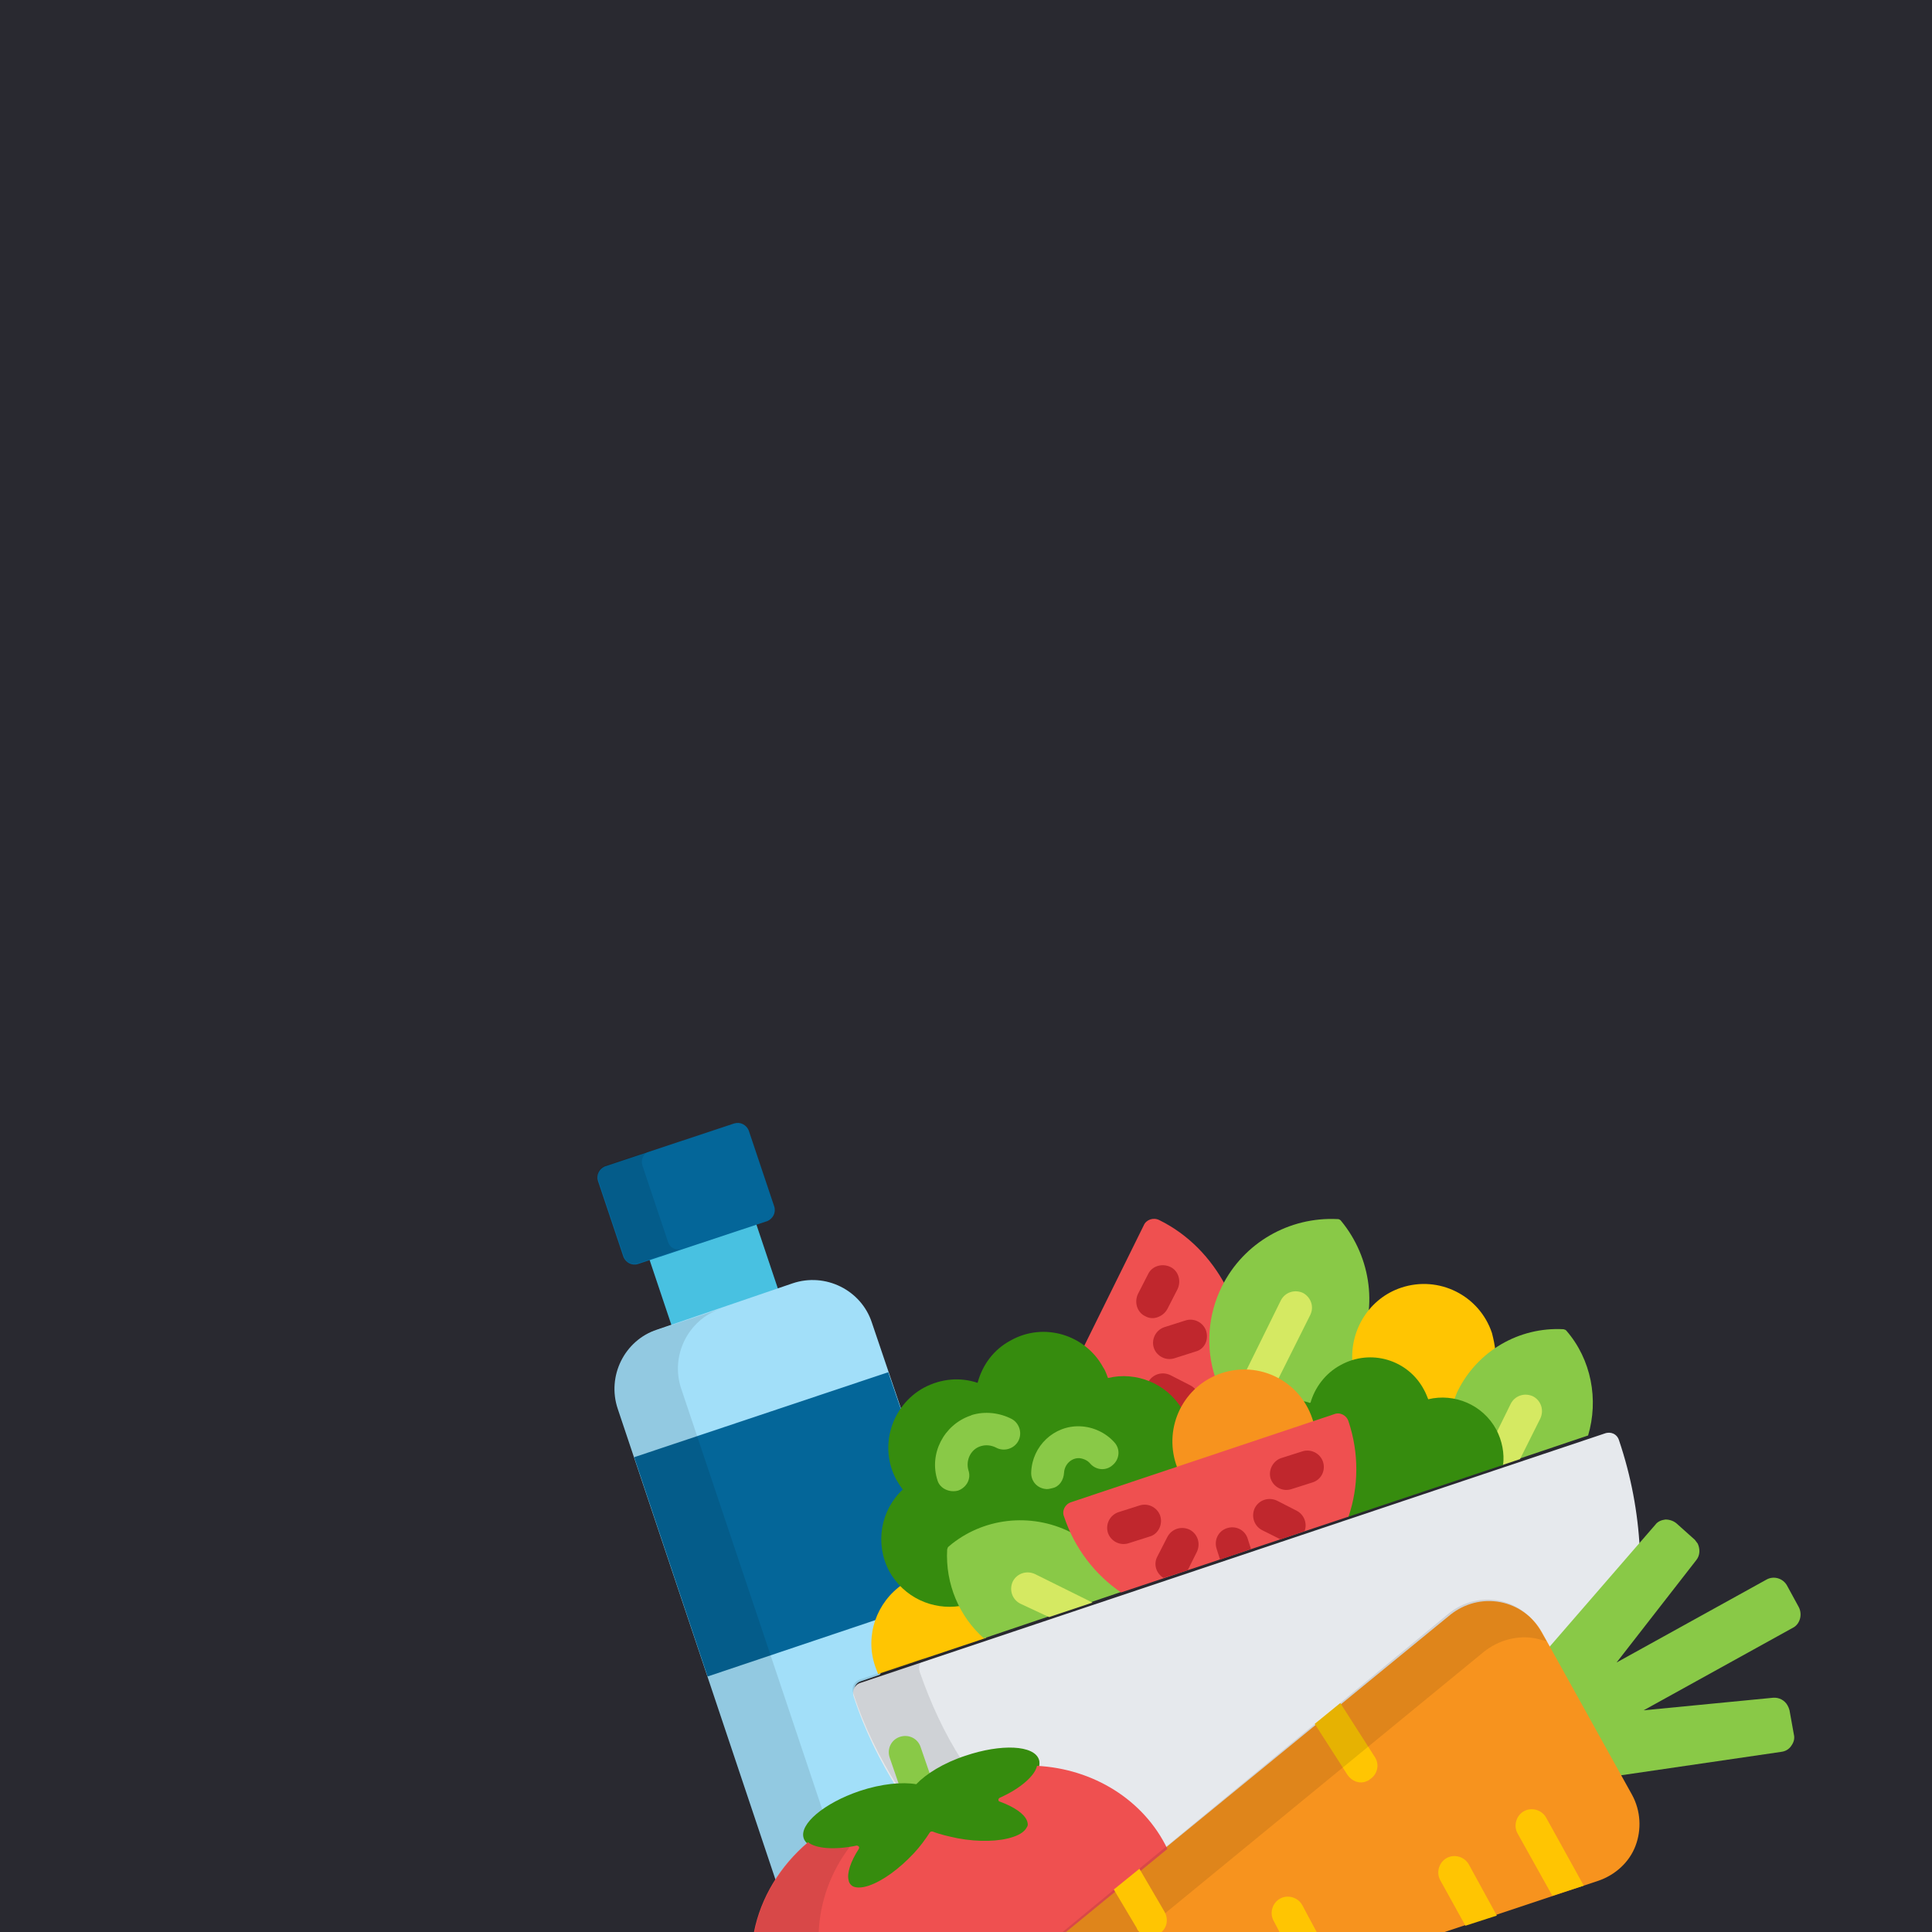 <?xml version="1.0" encoding="utf-8"?>
<!-- Generator: Adobe Illustrator 24.3.0, SVG Export Plug-In . SVG Version: 6.00 Build 0)  -->
<svg version="1.1" id="Camada_1" xmlns="http://www.w3.org/2000/svg" xmlns:xlink="http://www.w3.org/1999/xlink" x="0px" y="0px"
	 width="400px" height="400px" viewBox="0 0 400 400" style="enable-background:new 0 0 400 400;" xml:space="preserve">
<style type="text/css">
	.st0{fill:#292930;}
	.st1{fill:#48C1E1;}
	.st2{fill:#046699;}
	.st3{opacity:0.1;}
	.st4{fill:#A2DFF9;}
	.st5{opacity:0.1;enable-background:new    ;}
	.st6{fill:#EF5050;}
	.st7{fill:#C0272D;}
	.st8{fill:#89C947;}
	.st9{fill:#D5E962;}
	.st10{fill:#FFC502;}
	.st11{fill:#368C0E;}
	.st12{fill:#F7931E;}
	.st13{fill:#E6E9ED;}
</style>
<rect class="st0" width="400" height="400"/>
<rect x="136.1" y="256.2" transform="matrix(0.948 -0.318 0.318 0.948 -76.224 60.603)" class="st1" width="23.3" height="15.6"/>
<path class="st2" d="M160.3,249.8c0.4,1.3-0.3,2.5-1.4,3l-26.8,8.9c-1.3,0.4-2.5-0.3-3-1.4l-5.3-15.8c-0.4-1.3,0.3-2.5,1.4-3
	l26.8-8.9c1.3-0.4,2.5,0.3,3,1.4L160.3,249.8L160.3,249.8z"/>
<g class="st3">
	<path d="M138.3,257.1l-5.3-15.8c-0.4-1.3,0.3-2.5,1.4-3l-9.1,3c-1.3,0.4-1.9,1.7-1.4,3l5.3,15.8c0.4,1.3,1.7,1.9,3,1.4l9.1-3
		C140,259,138.7,258.4,138.3,257.1z"/>
</g>
<path class="st4" d="M167.4,382c0.1-0.1,0.2-0.2,0.2-0.4c0-0.1-0.1-0.3-0.2-0.4c-0.3-0.3-0.4-0.5-0.6-0.9c-0.8-2.3,3.6-6.6,11.4-9.2
	c2.5-0.8,5-1.3,7.3-1.5h0.1c0.1,0,0.2-0.1,0.3-0.3c0.1-0.2,0.1-0.3,0-0.4c-3.1-4.9-5.8-10.3-7.9-15.8c0-0.1-0.1-0.1-0.1-0.2
	c-0.3-0.8-0.5-1.6-0.9-2.4c-0.4-1,0.2-2.1,1.2-2.4l3.8-1.3c0.1,0,0.2-0.1,0.3-0.3c0.1-0.2,0.1-0.3,0-0.4c-0.3-0.5-0.4-1-0.6-1.4
	c-2-6,0.1-12.5,5.2-16.3c0.1-0.1,0.2-0.2,0.2-0.4c0-0.1,0-0.3-0.1-0.4c-0.9-0.9-1.6-1.9-2.2-3c-3-5.5-1.8-12.2,2.7-16.4
	c0.2-0.2,0.2-0.4,0.1-0.6c-0.4-0.6-0.9-1.3-1.3-2c-2.4-4.4-2.1-9.5,0.4-13.5l-6.2-18.3c-2.2-6.7-9.6-10.4-16.4-8.1l-28.1,9.6
	c-6.7,2.2-10.4,9.6-8.1,16.4l32.9,98.2C162.5,387,164.7,384.3,167.4,382z"/>
<path class="st2" d="M186.9,328.6c0.1-0.1,0.2-0.2,0.2-0.4c0-0.1,0-0.3-0.1-0.4c-0.9-0.9-1.6-1.9-2.2-3c-3-5.5-1.8-12.2,2.7-16.4
	c0.2-0.2,0.2-0.4,0.1-0.6c-0.4-0.6-0.9-1.3-1.3-2c-2.4-4.4-2.1-9.5,0.4-13.5l-2.8-8.2l-52.6,17.6l15.2,45.4l35.4-11.9
	C182.8,332.7,184.5,330.3,186.9,328.6z"/>
<path class="st5" d="M170.4,375.1L141,287.4c-2.2-6.7,1.4-14.1,8.1-16.4l-13.2,4.4c-6.7,2.2-10.4,9.6-8.1,16.4l32.9,98.2
	c1.8-2.9,4-5.5,6.7-7.9c0.1-0.1,0.2-0.2,0.2-0.4c0-0.1-0.1-0.3-0.2-0.4c-0.3-0.3-0.4-0.5-0.6-0.9
	C166.3,379.2,167.6,377.1,170.4,375.1z"/>
<path class="st6" d="M228.1,283.2c0.4,0.6,0.7,1.3,0.9,2.1c0.1,0.2,0.3,0.4,0.5,0.3c5.6-1.3,11.5,1,14.6,5.9
	c0.1,0.1,0.3,0.2,0.4,0.2h0.1c0.1,0,0.2-0.1,0.3-0.2c1.5-2.9,3.8-5,6.8-6.3c0.2-0.1,0.4-0.4,0.3-0.5c-1.8-6.1-1.3-12.5,1.5-18.2
	c0.1-0.1,0.1-0.3,0.2-0.4c-3-5.6-7.6-10.5-13.7-13.5c-1.2-0.6-2.7-0.1-3.2,1.1l-12.4,25.1C225.8,280,227.1,281.5,228.1,283.2z"/>
<g>
	<path class="st7" d="M244.1,291.6c0.1,0.1,0.3,0.2,0.4,0.2h0.1c0.1,0,0.2-0.1,0.3-0.2c0.7-1.3,1.7-2.6,2.8-3.7
		c-0.3-0.4-0.7-0.8-1.3-1.1l-4.1-2.1c-1.7-0.8-3.7-0.2-4.6,1.5l0,0C240.4,287.4,242.6,289.1,244.1,291.6z"/>
	<path class="st7" d="M247.6,279.8l-4.4,1.4c-1.8,0.6-3.7-0.4-4.3-2.1c-0.6-1.8,0.4-3.7,2.1-4.3l4.4-1.4c1.8-0.6,3.7,0.4,4.3,2.1
		C250.3,277.4,249.4,279.3,247.6,279.8z"/>
	<path class="st7" d="M239.7,272.7c-0.8,0.3-1.7,0.3-2.6-0.2c-1.7-0.8-2.3-2.9-1.5-4.6l2.1-4.1c0.8-1.7,2.9-2.3,4.6-1.5
		c1.7,0.8,2.3,2.9,1.5,4.6l-2.1,4.1C241.2,271.9,240.5,272.4,239.7,272.7z"/>
</g>
<path class="st8" d="M277.6,252.7c-0.1-0.1-0.2-0.2-0.3-0.2c-0.1-0.1-0.2-0.1-0.4-0.1c-10-0.5-19.4,4.9-23.9,13.9
	c-3,6-3.4,12.8-1.4,18.9c0.4-0.2,0.9-0.4,1.3-0.5c6.6-2.2,13.8,0.7,17.1,6.5c4.6-2.4,8.4-6.3,10.8-11.1
	C285.4,271.3,284,260.4,277.6,252.7z"/>
<path class="st9" d="M269.8,267.7c-1.7-0.8-3.7-0.2-4.6,1.5l-7.3,14.8c2.3,0.1,4.7,0.7,6.6,1.8l6.8-13.6
	C272.1,270.5,271.4,268.6,269.8,267.7z"/>
<g>
	<path class="st10" d="M294.4,287.9c0.4,0.6,0.6,1.3,0.8,1.9c0.1,0.2,0.3,0.4,0.5,0.3c1.8-0.4,3.6-0.4,5.5-0.1c0.1,0,0.2,0,0.3,0
		c0.1,0,0.2-0.1,0.3-0.3c0.3-0.5,0.4-1,0.6-1.4c1.7-3.4,4.2-6.4,7.2-8.5c-0.1-1.3-0.4-2.6-0.7-3.8c-2.6-7.8-11-12-18.8-9.4
		c-6.6,2.2-10.6,8.7-10.1,15.4C285.6,280.3,291.7,282.7,294.4,287.9z"/>
	<path class="st10" d="M204.2,339.1c-2.2-2.1-4.1-4.6-5.4-7.2c-4.4,0.7-8.8-0.8-11.9-3.9c-5.4,3.7-7.9,10.6-5.7,17
		c0.2,0.5,0.4,1.1,0.6,1.6L204.2,339.1L204.2,339.1L204.2,339.1z"/>
</g>
<path class="st8" d="M309.4,296.1c1.3,2.2,1.7,4.7,1.3,7.2l18.1-6.1c2.2-7.4,0.7-15.7-4.5-21.7c-0.1-0.1-0.2-0.2-0.3-0.2
	s-0.2-0.1-0.3-0.1c-9.2-0.5-17.8,4.5-21.9,12.8c-0.3,0.6-0.5,1.3-0.8,1.9C304.6,290.8,307.7,292.9,309.4,296.1z"/>
<path class="st9" d="M310.8,303.4l3.9-1.3l4.2-8.4c0.8-1.7,0.2-3.7-1.5-4.6c-1.7-0.8-3.7-0.2-4.6,1.5l-3.1,6.3
	C310.7,299,311.1,301.1,310.8,303.4z"/>
<path class="st11" d="M244.7,291.7c-3.2-5.3-9.5-7.8-15.3-6.4c-0.3-0.7-0.5-1.5-1-2.2c-3.7-6.8-12.3-9.4-19.1-5.6
	c-3.6,1.9-5.9,5.1-6.9,8.8c-3.6-1.2-7.5-0.9-11.1,1c-6.8,3.7-9.4,12.3-5.7,19.1c0.4,0.7,0.8,1.3,1.3,2c-4.6,4.3-5.8,11.2-2.8,16.9
	c3,5.4,8.9,8.1,14.7,7.2c-1.8-3.5-2.6-7.4-2.4-11.5v-0.1c0,0,0-0.1,0.1-0.1c2.2-1.9,4.7-3.3,7.4-4.2c5.7-1.9,11.9-1.5,17.3,1.3
	c0.4,0.2,0.8,0.4,1.2,0.6c-0.7-1.4-1.3-2.9-1.9-4.4c-0.4-1.1,0.2-2.1,1.3-2.5l22.4-7.5c-0.1-0.3-0.3-0.6-0.4-0.9
	C242.6,299.2,243.1,295.1,244.7,291.7z"/>
<g>
	<path class="st8" d="M198.4,308.6L198.4,308.6c-1.8,0.5-3.8-0.4-4.3-2.1c-1.8-5.5,1.3-11.5,6.8-13.4c0.1,0,0.1,0,0.2-0.1
		c2.8-0.9,5.9-0.5,8.4,0.8c1.6,0.9,2.2,3,1.3,4.6c-0.9,1.6-3,2.2-4.6,1.3c-1-0.5-2.1-0.6-3.1-0.3c-2.1,0.6-3.2,2.9-2.6,5
		C201.1,306.1,200.2,307.9,198.4,308.6z"/>
	<path class="st8" d="M217.9,308.1c-0.4,0.1-0.8,0.2-1.2,0.2c-1.9-0.1-3.3-1.6-3.2-3.5c0.2-5.4,4.7-9.7,10.1-9.5
		c2.7,0.1,5.3,1.3,7.1,3.3c1.3,1.4,1.1,3.5-0.3,4.7c-1.4,1.3-3.5,1.1-4.7-0.3c-0.5-0.6-1.3-1-2.2-1.1c-1.7-0.1-3.1,1.3-3.2,3
		C220.2,306.5,219.3,307.8,217.9,308.1z"/>
</g>
<path class="st11" d="M271.5,294.8L271.5,294.8L271.5,294.8l4.2-1.3c1.3-0.4,2.7,0.3,3,1.5c2.1,6.4,2.1,13.1,0.2,19.1l32.3-10.8
	c0.3-2.4-0.2-5-1.4-7.3c-2.8-5.2-8.7-7.6-14.1-6.3c-0.3-0.7-0.5-1.3-0.9-2c-3.3-6.2-11-8.5-17.2-5.1c-3.2,1.7-5.4,4.7-6.3,7.9
	c-0.7-0.3-1.4-0.4-2.2-0.5c0.9,1.2,1.6,2.5,2.1,3.9C271.3,294.2,271.4,294.4,271.5,294.8z"/>
<path class="st12" d="M272,294.6c-0.1-0.3-0.2-0.6-0.3-0.9c-2.6-7.8-11-12-18.8-9.4c-7.8,2.6-12,11-9.4,18.9
	c0.1,0.3,0.2,0.6,0.4,0.9L272,294.6z"/>
<path class="st8" d="M221.6,317.2c-8.2-4.1-18.2-3-25.2,3c-0.1,0.1-0.2,0.2-0.2,0.3c0,0.1-0.1,0.2-0.1,0.3
	c-0.4,7.1,2.5,13.9,7.6,18.4l29-9.8c-4.3-3-7.8-6.9-10.2-11.8C222.2,317.6,222,317.4,221.6,317.2z"/>
<path class="st9" d="M217.2,334.8l9-3l-11.9-5.9c-1.7-0.8-3.7-0.2-4.6,1.5c-0.8,1.7-0.2,3.7,1.5,4.6L217.2,334.8z"/>
<path class="st6" d="M279.2,314c2.1-6.2,2.2-13.1,0-19.7c-0.4-1.3-1.8-2-3-1.5L221.8,311c-1.3,0.4-2,1.8-1.5,3
	c2.2,6.6,6.4,12,11.8,15.7L279.2,314z"/>
<g>
	<path class="st7" d="M259,320.7l-0.7-2.2c-0.6-1.8-2.5-2.7-4.3-2.1c-1.8,0.6-2.7,2.5-2.1,4.3l0.7,2.2L259,320.7z"/>
	<path class="st7" d="M265.1,318.7l5-1.7c0.6-1.6-0.1-3.4-1.6-4.2l-4.1-2.1c-1.7-0.8-3.7-0.2-4.6,1.5c-0.8,1.7-0.2,3.7,1.5,4.6
		L265.1,318.7z"/>
	<path class="st7" d="M245.9,325.1l1.9-3.8c0.8-1.7,0.2-3.7-1.5-4.6c-1.7-0.8-3.7-0.2-4.6,1.5l-2.1,4.1c-0.8,1.5-0.3,3.4,1.3,4.4
		L245.9,325.1L245.9,325.1z"/>
	<path class="st7" d="M238.1,318.1l-4.4,1.4c-1.8,0.6-3.7-0.4-4.3-2.1c-0.6-1.8,0.4-3.7,2.1-4.3l4.4-1.4c1.8-0.6,3.7,0.4,4.3,2.1
		C240.8,315.6,239.8,317.6,238.1,318.1z"/>
	<path class="st7" d="M271.8,306.9l-4.4,1.4c-1.8,0.6-3.7-0.4-4.3-2.1s0.4-3.7,2.1-4.3l4.4-1.4c1.8-0.6,3.7,0.4,4.3,2.1
		C274.5,304.4,273.6,306.3,271.8,306.9z"/>
</g>
<path class="st13" d="M186.1,369.7L186.1,369.7c0.2,0,0.3-0.1,0.4-0.2s0.1-0.3,0.1-0.4l-1.8-5.4c-0.5-1.5,0.4-3.2,1.9-3.7
	c1.5-0.5,3.2,0.4,3.7,1.9l1.8,5.4c0,0.1,0.2,0.3,0.3,0.3c0.1,0,0.2,0,0.3,0c0,0,0.1,0,0.1-0.1c2.1-1.3,4.6-2.6,7.3-3.5
	c7.8-2.6,13.8-1.8,14.6,0.5c0.1,0.3,0.1,0.6,0,1.1c0,0.1,0,0.3,0.1,0.4c0.1,0.1,0.2,0.2,0.4,0.2c11.3,0.8,21.3,7.1,25.9,16.6
	c0.1,0.1,0.2,0.2,0.3,0.3c0.1,0,0.2,0,0.3,0s0.1,0,0.2-0.1l58.8-48.1c1.2-0.9,2.4-1.6,3.8-2.1c2-0.6,4-0.8,6.1-0.4
	c3.5,0.6,6.5,2.9,8.2,6l1.6,3c0.1,0.1,0.2,0.2,0.4,0.3c0.1,0,0.1,0,0.2,0s0.2-0.1,0.2-0.1l18.2-20.9c-0.4-7.6-1.8-15.1-4.3-22.5
	c-0.4-1.3-1.7-1.9-3-1.4l-154,51.6c-1.3,0.4-1.9,1.7-1.4,3c2.2,6.8,5.4,13.2,9.1,19.1C185.8,369.8,186,369.7,186.1,369.7z"/>
<path class="st5" d="M186.1,369.7L186.1,369.7c0.2,0,0.3-0.1,0.4-0.2s0.1-0.3,0.1-0.4l-1.8-5.4c-0.5-1.5,0.4-3.2,1.9-3.7
	c1.5-0.5,3.2,0.4,3.7,1.9l1.8,5.4c0,0.1,0.2,0.3,0.3,0.3c0.1,0,0.2,0,0.3,0c0,0,0.1,0,0.1-0.1c1.7-1.2,3.8-2.2,6.2-3.1
	c-3.6-5.6-6.4-11.7-8.7-18.3c-0.4-1.3,0.3-2.5,1.4-3l-13.7,4.6c-1.3,0.4-1.9,1.7-1.4,3c2.2,6.8,5.4,13.2,9.1,19.1
	C185.8,369.8,186,369.7,186.1,369.7z"/>
<path class="st8" d="M189.9,370.1c0.7-0.8,1.6-1.6,2.8-2.3l-2.1-6.1c-0.6-1.8-2.5-2.7-4.3-2.1c-1.8,0.6-2.7,2.5-2.1,4.3l2.1,6.1
	C187.7,369.8,188.9,369.9,189.9,370.1z"/>
<path class="st11" d="M215.1,364.3c-1-3-7.8-3.3-15.2-0.8c-4.6,1.5-8.2,3.8-10.2,5.9c-2.9-0.5-7.2-0.1-11.7,1.4
	c-7.4,2.5-12.6,6.9-11.6,9.8c0.8,2.4,5.5,3,11.3,1.9c-2.5,3.8-3,7.2-1.2,8.3c2.5,1.4,8.5-1.6,13.3-6.9c1.3-1.5,2.5-3,3.3-4.4
	c1.5,0.6,3.3,1.2,5.3,1.5c7,1.3,13.6,0.2,14.8-2.5c0.9-2.1-1.6-4.4-5.9-5.9C212.6,370.1,215.9,366.7,215.1,364.3z"/>
<path class="st8" d="M372.4,332.7l-2.4-4.4c-0.8-1.5-2.7-2.1-4.2-1.3l-31.1,17.2l16.5-21.2c0.8-1,0.8-2.3,0.3-3.4
	c-0.2-0.3-0.4-0.5-0.6-0.8l-3.8-3.4c-0.6-0.5-1.4-0.8-2.3-0.8c-0.8,0.1-1.6,0.4-2.1,1.1l-22.1,25.5l14.7,26.4l33.5-4.9
	c0.8-0.1,1.6-0.5,2.1-1.3c0.5-0.7,0.7-1.5,0.5-2.3l-0.9-5c-0.1-0.4-0.2-0.6-0.4-1c-0.6-1.1-1.8-1.7-3-1.6l-26.8,2.6l31.1-17.2
	C372.7,336.1,373.2,334.2,372.4,332.7z"/>
<path class="st12" d="M299.1,400l31.8-10.6c3.5-1.2,6.4-3.8,7.7-7.2c1.3-3.4,1.1-7.3-0.7-10.6l-18.7-33.7c-1.8-3.2-4.9-5.5-8.6-6.2
	c-3.7-0.7-7.4,0.3-10.3,2.6L220,400H299.1z"/>
<path class="st10" d="M320.1,376.3c-0.9-1.6-3-2.2-4.6-1.3c-1.6,0.9-2.2,3-1.3,4.6l7.2,12.9l6.5-2.1L320.1,376.3z"/>
<path class="st10" d="M304.1,386c-0.9-1.6-3-2.2-4.6-1.3c-1.6,0.9-2.2,3-1.3,4.6l5.2,9.4l6.5-2.1L304.1,386z"/>
<path class="st10" d="M279,367.5c0.9,1.3,2.5,1.9,3.9,1.3c0.3-0.1,0.5-0.2,0.7-0.4c1.6-1,2.1-3.1,1-4.7l-7.1-11.1l-5.3,4.3
	L279,367.5z"/>
<path class="st6" d="M220.7,400l21-17.2c-4.9-10.2-15.4-16.6-27-17.2c-0.4,2-3.4,4.7-7.7,6.6c-0.2,0.1-0.3,0.3-0.3,0.4
	c0,0.2,0.1,0.4,0.3,0.4c3,1.1,5,2.5,5.6,3.9c0.2,0.5,0.3,1,0,1.4c-0.4,0.8-1.3,1.5-2.8,2l0,0c-2.9,1-7.2,1.1-11.5,0.3
	c-1.9-0.4-3.7-0.8-5.2-1.4c-0.1,0-0.2,0-0.3,0c-0.1,0-0.2,0.1-0.3,0.2c-0.9,1.4-2,2.9-3.3,4.3c-3,3.2-6.4,5.7-9.3,6.7
	c-1.5,0.5-2.7,0.5-3.4,0.1c-0.4-0.3-0.7-0.6-0.8-1.2c-0.4-1.4,0.4-3.9,2.1-6.5c0.1-0.2,0.1-0.4,0-0.5s-0.3-0.2-0.4-0.2
	c-4.7,1-8.6,0.6-10.1-0.7c-5.8,4.9-9.8,11.5-11.2,18.6L220.7,400L220.7,400z"/>
<path class="st5" d="M169.5,400c0.3-6.4,2.5-12.4,6.4-17.6c-3.9,0.6-7.2,0.2-8.5-1c-5.8,4.9-9.8,11.5-11.2,18.6L169.5,400L169.5,400
	z"/>
<path class="st5" d="M236.5,400l70.7-58c3-2.4,6.9-3.5,10.7-2.8c0.8,0.2,1.6,0.4,2.3,0.6l-1.3-2.2c-1.8-3.2-4.9-5.5-8.6-6.2
	c-3.7-0.7-7.4,0.3-10.3,2.6L220,400H236.5z"/>
<path class="st10" d="M235.9,400h4.6c1.2-1.1,1.4-2.8,0.6-4.2l-5.2-8.9l-5.3,4.3l4.7,7.9C235.5,399.6,235.6,399.7,235.9,400z"/>
<path class="st10" d="M264.9,400h7.7l-3-5.6c-0.9-1.6-3-2.2-4.6-1.3c-1.6,0.9-2.2,3-1.3,4.6L264.9,400z"/>
</svg>
